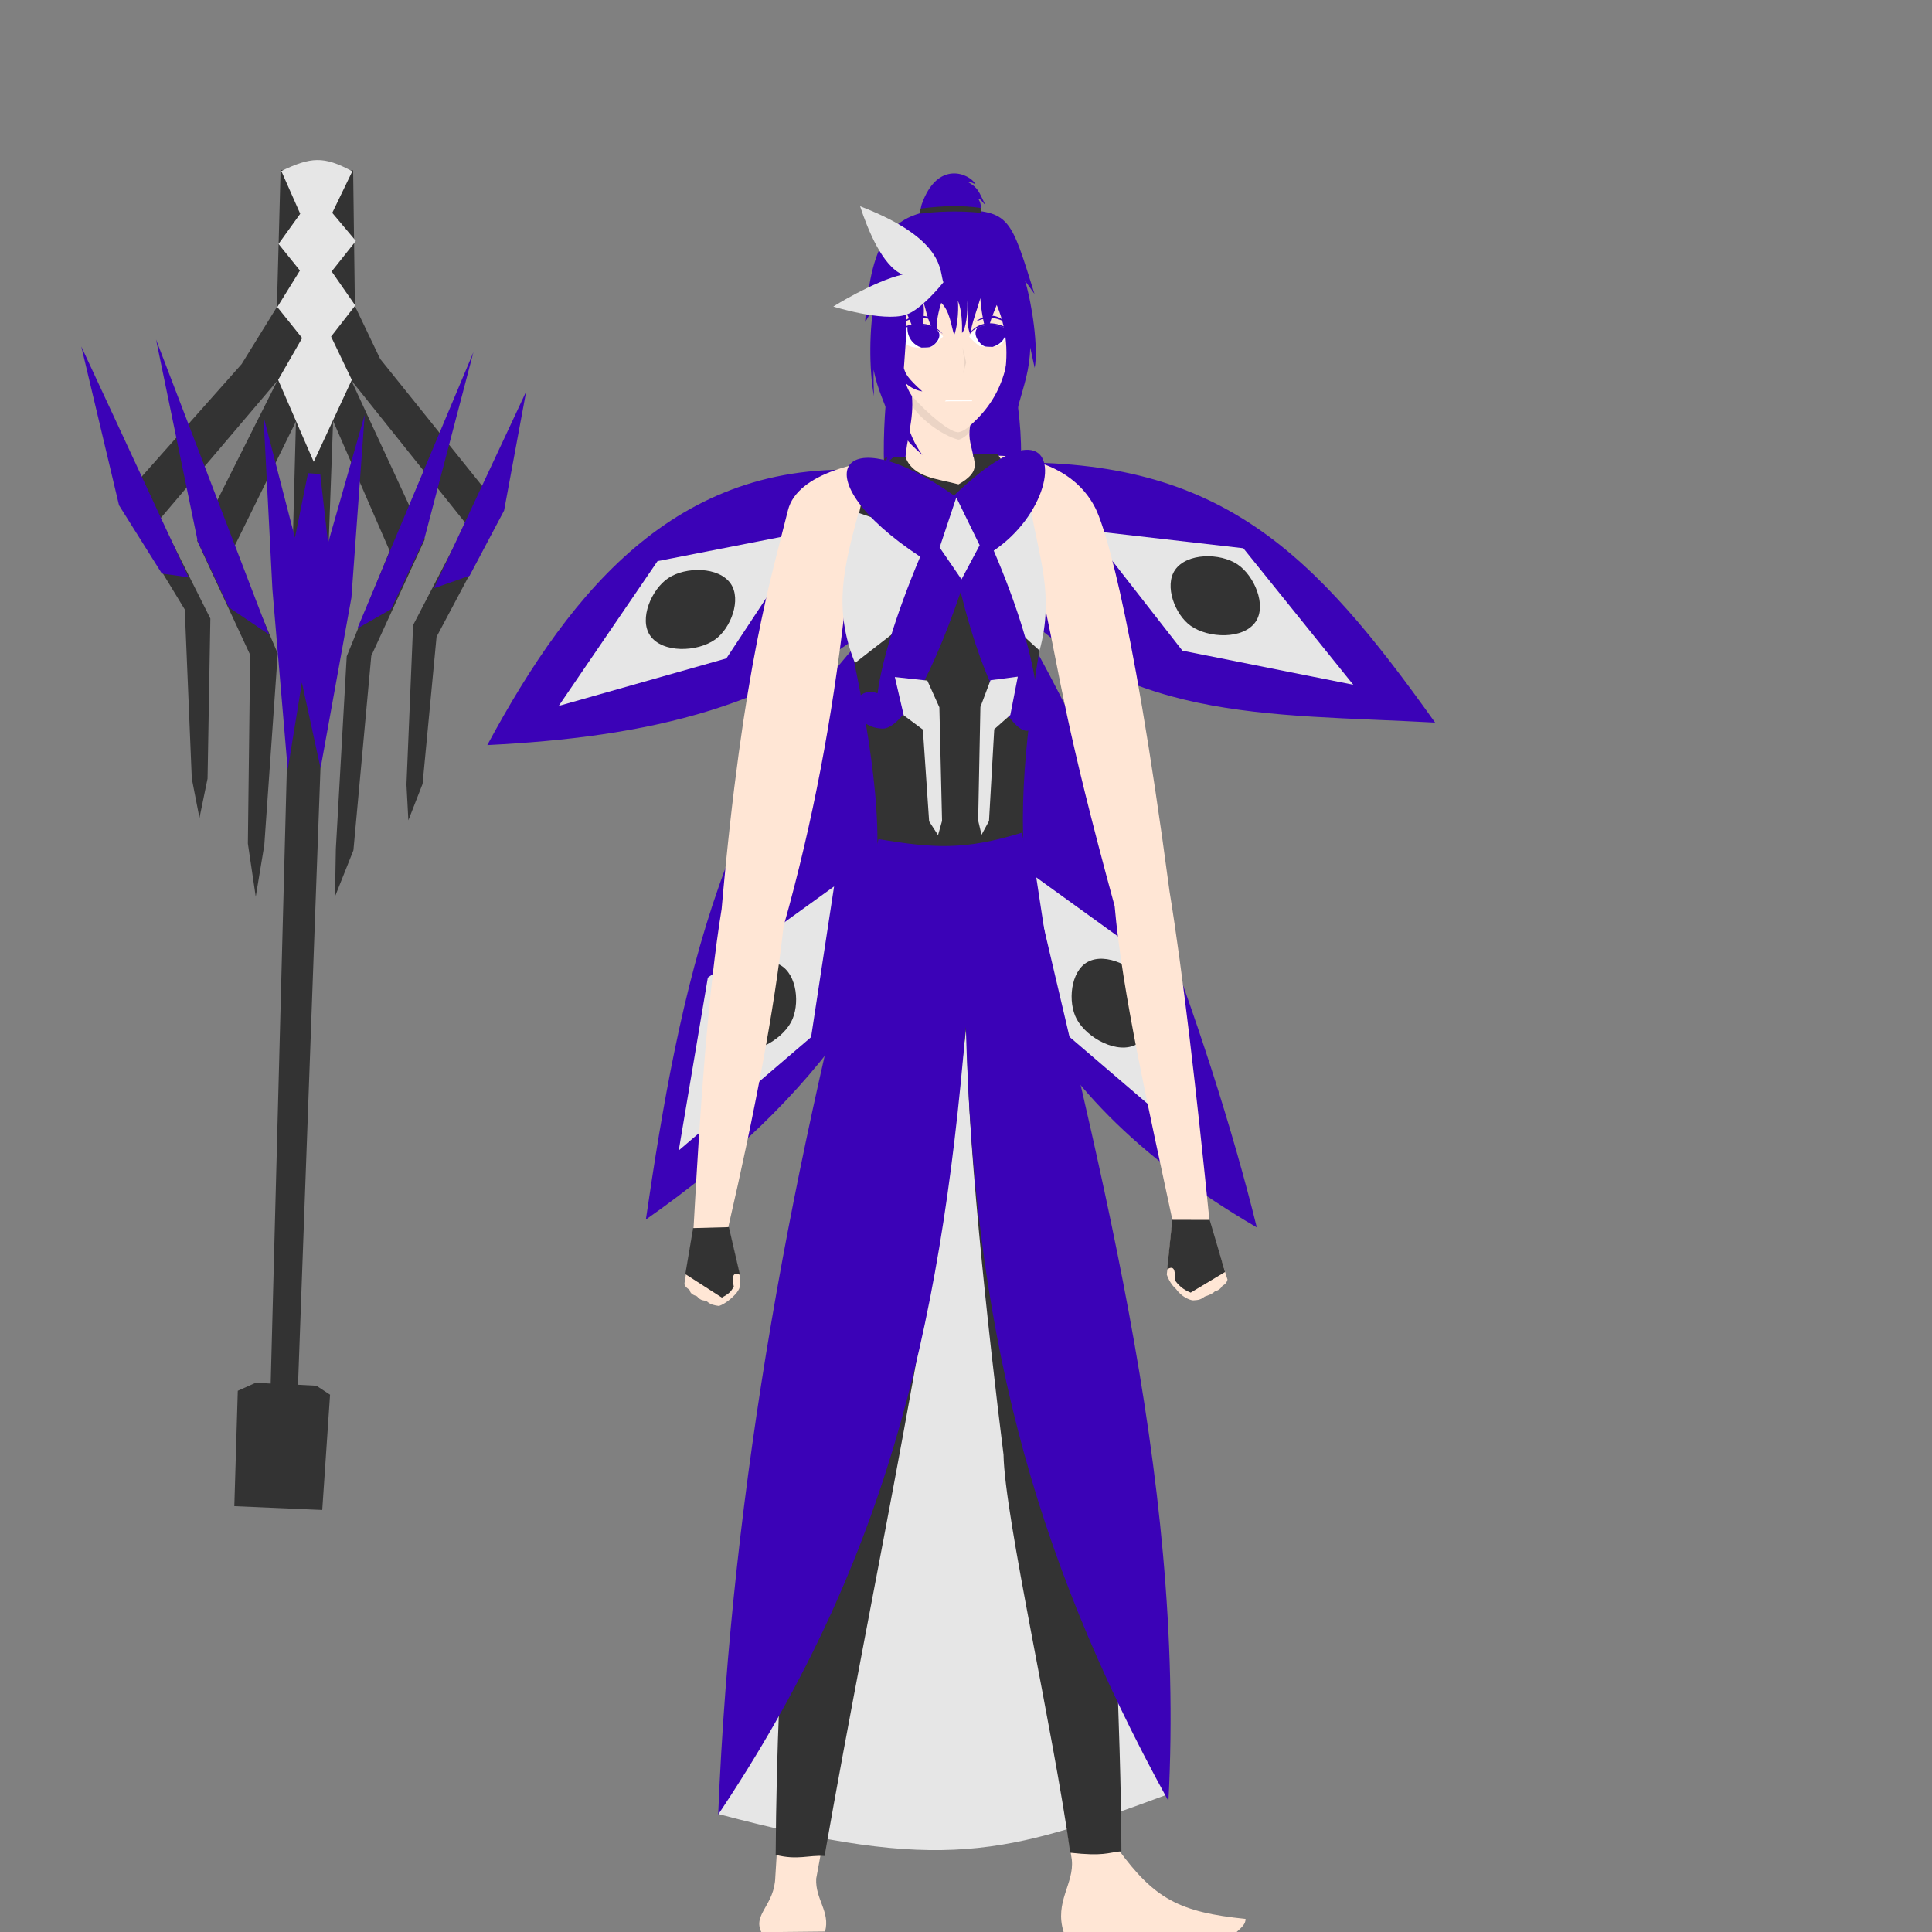 <?xml version="1.0" encoding="UTF-8" standalone="no"?>
<!-- Created with Inkscape (http://www.inkscape.org/) -->

<svg
   version="1.1"
   id="svg1"
   width="1512"
   height="1512"
   viewBox="0 0 1512 1512"
   sodipodi:docname="Ally2.svg"
   inkscape:version="1.3.2 (091e20e, 2023-11-25)"
   inkscape:export-filename="../../Utopia/Assets/Sprites/Tetra.png"
   inkscape:export-xdpi="96"
   inkscape:export-ydpi="96"
   xmlns:inkscape="http://www.inkscape.org/namespaces/inkscape"
   xmlns:sodipodi="http://sodipodi.sourceforge.net/DTD/sodipodi-0.dtd"
   xmlns="http://www.w3.org/2000/svg"
   xmlns:svg="http://www.w3.org/2000/svg">
  <rect x="0" y="0" width="1512" height="1512" fill="#808080" stroke="none"/>
  <defs
     id="defs1" />
  <sodipodi:namedview
     id="namedview1"
     pagecolor="#505050"
     bordercolor="#eeeeee"
     borderopacity="1"
     inkscape:showpageshadow="0"
     inkscape:pageopacity="0"
     inkscape:pagecheckerboard="0"
     inkscape:deskcolor="#505050"
     inkscape:zoom="0.47873825"
     inkscape:cx="583.82634"
     inkscape:cy="687.22314"
     inkscape:window-width="1512"
     inkscape:window-height="945"
     inkscape:window-x="0"
     inkscape:window-y="37"
     inkscape:window-maximized="0"
     inkscape:current-layer="layer1"
     showguides="false"
     showgrid="false" />
  <g
     inkscape:groupmode="layer"
     id="layer1"
     inkscape:label="Layer1"
     style="display:inline">
    <path
       style="display:inline;fill:#3b02b7;stroke-width:3.78"
       d="M 686.828,368.687 C 533.177,355.737 448.019,459.43 381.362,583.108 503.122,577.01 616.883,554.764 704.668,469.779 566.121,596.471 531.645,775.819 505.458,954.424 637.325,862.218 720.425,751.576 749.267,594.657 769.011,721.274 789.533,847.343 983.565,960.558 946.394,809.368 866.304,592.251 782.587,461.209 c 91.169,104.91 208.602,97.018 340.55,104.29 C 1028.174,432.259 955.761,358.703 787.207,362.068 l -39.711,54.505 z"
       id="path3"
       sodipodi:nodetypes="ccccccccccc" />
    <path
       style="display:inline;fill:#e6e6e6;stroke-width:3.78"
       d="M 634.199,415.705 514.586,439.136 437.261,552.448 568.46,515.281 Z"
       id="path4"
       sodipodi:nodetypes="ccccc" />
    <path
       style="display:inline;fill:#e6e6e6;stroke-width:3.78"
       d="m 851.945,415.149 121.09,13.901 86.042,106.844 -133.727,-26.679 z"
       id="path4-2"
       sodipodi:nodetypes="ccccc" />
    <path
       style="display:inline;fill:#e6e6e6;stroke-width:3.78"
       d="m 810.988,686.655 98.809,71.364 22.772,135.278 -103.579,-88.69 z"
       id="path4-2-7"
       sodipodi:nodetypes="ccccc" />
    <path
       style="display:inline;fill:#e6e6e6;stroke-width:3.78"
       d="m 652.767,693.725 -98.809,71.364 -22.772,135.278 103.579,-88.69 z"
       id="path4-2-7-3"
       sodipodi:nodetypes="ccccc" />
    <path
       style="display:inline;fill:#333333;fill-opacity:1;stroke-width:3.78"
       d="m 522.974,452.43 c -13.065,8.714 -23.075,31.979 -14.188,44.928 9.608,13.999 37.003,12.994 50.839,3.153 12.337,-8.775 20.828,-31.293 12.217,-43.745 -9.301,-13.451 -35.264,-13.409 -48.869,-4.335 z"
       id="path7"
       sodipodi:nodetypes="sssss" />
    <path
       style="display:inline;fill:#333333;fill-opacity:1;stroke-width:3.78"
       d="m 968.479,441.674 c 13.065,8.714 23.075,31.979 14.188,44.928 -9.608,13.999 -37.003,12.994 -50.839,3.153 -12.337,-8.775 -20.828,-31.293 -12.217,-43.745 9.301,-13.451 35.264,-13.409 48.869,-4.335 z"
       id="path7-6"
       sodipodi:nodetypes="sssss" />
    <path
       style="display:inline;fill:#333333;fill-opacity:1;stroke-width:3.78"
       d="m 896.791,770.663 c 7.857,13.598 6.533,38.89 -7.168,46.566 -14.813,8.299 -38.932,-4.73 -46.982,-19.68 -7.178,-13.33 -4.822,-37.28 8.412,-44.634 14.295,-7.943 37.556,3.588 45.738,17.747 z"
       id="path7-6-2"
       sodipodi:nodetypes="sssss" />
    <path
       style="display:inline;fill:#333333;fill-opacity:1;stroke-width:3.78"
       d="m 564.932,773.047 c -7.857,13.598 -6.533,38.89 7.168,46.566 14.813,8.299 38.932,-4.73 46.982,-19.68 7.178,-13.33 4.822,-37.28 -8.412,-44.634 -14.295,-7.943 -37.556,3.588 -45.738,17.747 z"
       id="path7-6-2-9"
       sodipodi:nodetypes="sssss" />
    <path
       style="display:inline;fill:#e6e6e6;fill-opacity:1;stroke-width:3.78"
       d="m 562.408,1419.733 c 174.985,46.327 224.618,31.585 351.286,-15.377 l -132.378,-751.1 -74.822,1.439 z"
       id="path18"
       sodipodi:nodetypes="ccccc" />
    <path
       id="path16"
       style="display:inline;fill:#3b02b7;fill-opacity:1;stroke-width:3.78"
       d="m 721.215,160.299 c -28.294,122.197 -46.089,210.268 -6.803,327.277 v -60.914 l 20.107,83.979 v -78.656 l 13.604,55.592 4.73,-59.732 7.098,41.99 c 76.84,-104.729 18.811,-194.419 7.558,-309.368 -0.186,-1.896 -1.077,-3.535 -2.003,-5.135 2.542,0.92 2.224,1.634 5.716,5.229 -5.29,-10.678 -5.375,-13.462 -14.189,-18.405 4.879,0.612 3.865,1.407 6.332,1.843 -4.447,-7.926 -29.722,-19.405 -42.15,16.3 z"
       sodipodi:nodetypes="cccccccccccccc"
       inkscape:transform-center-y="163.04603" />
    <path
       id="path1"
       style="display:inline;fill:#ffe6d5;fill-opacity:1;stroke-width:3.425"
       d="m 747.488,186.305 c -39.586,1.742 -46.032,10.774 -45.341,68.32 1.696,18.78 2.218,41.717 11.541,55.356 1.761,18.021 -4.611,35.912 -5.068,48.901 -33.545,0.352 -84.735,11.112 -91.981,40.524 -12.794,51.934 -35.108,121.362 -51.888,311.991 -10.573,64.971 -16.766,154.131 -21.939,248.923 l -7.06,43.462 c -0.61,2.496 1.835,4.201 3.934,5.742 0.624,3.457 3.726,4.146 5.786,4.977 3.345,4.206 5.966,2.699 7.86,4.079 3.078,2.568 5.312,2.848 9.364,3.496 4.887,-1.719 10.261,-6.156 13.658,-10.158 4.194,-5.347 2.675,-7.628 2.432,-14.371 l -8.785,-37.319 c 20.693,-89.763 35.978,-169.752 43.22,-235.206 23.407,-82.951 38.113,-164.156 47.498,-244.292 11.303,49.643 15.274,37.644 29.516,182.647 -26.078,164.375 -52.469,331.999 -64.237,496.375 l -19.224,309.001 c -0.562,22.53 -17.831,29.118 -10.953,43.396 l 49.885,-0.515 c 4.191,-15.512 -7.721,-25.109 -6.944,-41.363 l 55.246,-300.534 c 25.583,-129.761 51.678,-259.522 63.282,-389.283 2.481,119.788 18.315,247.621 34.896,375.903 l 46.629,299.121 c 1.946,18.851 -13.778,32.785 -6.425,56.503 l 135.335,0.111 c 4.414,-4.05 7.062,-6.282 7.062,-10.332 -51.544,-5.248 -71.187,-15.447 -99.754,-54.621 l -9.398,-285.073 c -10.557,-163.424 -36.253,-330.882 -66.859,-500.057 4.678,-154.175 12.998,-130.892 19.201,-186.006 11.947,55.057 15.626,91.386 54.37,233.18 5.804,67.006 26.469,157.885 45.186,245.636 l -4.394,42.723 c 2.206,6.353 5.547,9.688 7.296,11.333 4.226,5.905 10.313,8.585 13.314,8.798 2.934,-0.333 5.115,0.142 9.077,-2.962 3.321,-1.18 5.902,-2.012 7.982,-4.135 2.708,-0.63 4.707,-2.231 5.9,-4.325 2.105,-1.066 3.429,-2.634 3.946,-4.844 l -13.911,-44.226 c -10.479,-104.002 -20.957,-195.206 -31.436,-259.452 -31.06,-233.889 -52.97,-290.108 -58.143,-300.279 -19.733,-38.802 -69.244,-43.536 -95.437,-39.989 -1.109,-8.005 -4.406,-13.412 -2.444,-24.501 29.381,-25.836 31.667,-55.196 32.255,-93.276 -3.224,-23.921 -6.801,-53.183 -44.051,-53.379 z"
       sodipodi:nodetypes="ccccsccccccccccccccccccccccccccccccccccccccccscccc" />
    <path
       style="display:inline;fill:#333333;stroke-width:3.425"
       d="m 708.711,357.841 c 5.886,16.022 25.331,16.869 41.427,21.222 16.758,-9.433 12.483,-16.096 11.443,-23.708 3.294,-0.294 15.669,0.034 19.329,0.203 31.387,48.953 32.357,93.181 37.481,121.2 -10.455,66.716 -22.133,134.496 -16.336,202.236 36.068,143.361 61.385,425.3 64.058,450.678 2.859,54.469 11.416,229.296 11.517,319.112 -10.721,1.103 -13.878,4.073 -40.056,1.171 -13.02,-94.496 -51.462,-263.155 -52.21,-311.602 -10.64,-84.345 -31.101,-266.411 -28.405,-341.292 -23.265,213.305 -73.467,437.417 -111.64,655.449 -12.347,-0.859 -21.23,3.467 -38.272,-0.886 2.057,-328.802 50.604,-550.058 79.305,-780.792 3.189,-61.184 -17.272,-151.397 -26.39,-191.552 16.514,-118.918 18.917,-99.844 32.792,-120.986 2.676,-0.222 12.817,-0.311 15.957,-0.455 z"
       id="path6"
       inkscape:label="path6"
       sodipodi:nodetypes="ccccccccccccccccc" />
    <path
       style="display:inline;fill:#333333;fill-opacity:0.1;stroke-width:3.425"
       d="m 713.637,309.909 c 12.274,13.866 30.892,29.637 36.939,28.283 3.312,-0.747 7.184,-3.612 8.669,-5.165 -0.196,1.749 -0.481,3.276 -0.589,5.247 -1.194,2.027 -6.416,5.769 -8.613,5.862 -12.866,-3.403 -29.678,-16.158 -36.043,-26.291 0.092,-3.636 0.016,-5.417 -0.363,-7.935 z"
       id="path15"
       sodipodi:nodetypes="ccccccc" />
    <path
       style="display:inline;fill:#ffffff;stroke-width:1.905"
       d="m 739.639,314.144 c -0.406,0.063 0.443,-1.269 2.987,-1.206 13.861,-0.123 14.36,-0.044 17.624,-0.12 0.942,0.189 0.513,1.044 0.23,1.141 -11.224,0.154 -16.77,-0.058 -20.841,0.184 z"
       id="path14"
       sodipodi:nodetypes="cccccc" />
    <path
       style="display:inline;fill:#ffffff;stroke-width:4.143"
       d="m 738.105,263.392 c -5.065,-6.702 -8.227,-7.762 -15.821,-8.986 -7.093,0.494 -12.125,0.186 -18.405,2.97 3.192,5.413 0.436,14.075 14.39,14.698 8.757,-0.099 1.643,0.111 10.524,-0.441 3.576,-2.266 7.378,-6.361 9.312,-8.24 z"
       id="path8"
       sodipodi:nodetypes="cccccc" />
    <path
       style="display:inline;fill:#3b02b7;fill-opacity:1;stroke-width:4.232"
       d="m 733.146,258.127 c -4.852,-4.399 -16.648,-4.063 -22.949,-2.543 -0.513,8.249 4.311,14.313 11.017,16.479 1.55,-0.095 4.375,-0.01 5.918,-0.281 4.847,-0.999 11.485,-9.259 6.014,-13.654 z"
       id="path9"
       sodipodi:nodetypes="ccccc" />
    <path
       style="display:inline;fill:#3b02b7;fill-opacity:1;stroke-width:4.143"
       d="m 703.269,257.586 c 12.502,-3.309 24.268,-5.155 34.626,3.856 -10.417,-12.195 -25.816,-8.214 -34.626,-3.856 z"
       id="path10"
       sodipodi:nodetypes="ccc" />
    <path
       style="display:inline;fill:#3b02b7;fill-opacity:1;stroke-width:3.066"
       d="m 763.081,251.892 c 9.828,-4.319 16.857,-4.124 25.358,1.462 -8.26,-8.139 -15.753,-8.073 -25.358,-1.462 z"
       id="path10-8-6"
       sodipodi:nodetypes="ccc" />
    <path
       style="display:inline;fill:#3b02b7;fill-opacity:1;stroke-width:3.013"
       d="m 733.861,251.926 c -9.448,-4.462 -19.92,-4.22 -28.198,1.241 8.074,-8.016 18.993,-7.99 28.198,-1.241 z"
       id="path10-8-6-6"
       sodipodi:nodetypes="ccc" />
    <path
       style="display:inline;fill:#ffffff;stroke-width:3.942"
       d="m 758.446,263.476 c 4.586,-6.702 6.924,-8.148 13.8,-9.372 6.422,0.494 10.977,0.186 16.663,2.97 -2.89,5.413 0.014,13.715 -12.619,14.339 -7.928,-0.099 -1.487,0.111 -9.528,-0.441 -3.237,-2.266 -6.564,-5.616 -8.316,-7.495 z"
       id="path8-9"
       sodipodi:nodetypes="cccccc" />
    <path
       style="display:inline;fill:#3b02b7;fill-opacity:1;stroke-width:3.926"
       d="m 789.202,257.154 c -11.224,-3.309 -21.565,-4.908 -30.865,4.103 9.353,-12.195 22.955,-8.461 30.865,-4.103 z"
       id="path10-5"
       sodipodi:nodetypes="ccc" />
    <path
       style="display:inline;fill:#3b02b7;fill-opacity:1;stroke-width:4.137"
       d="m 765.401,256.292 c 9.236,-3.876 15.992,-1.223 22.013,0.297 0.491,8.249 -4.12,12.738 -10.528,14.903 -1.482,-0.095 -4.181,-0.01 -5.656,-0.281 -4.632,-0.999 -11.058,-10.524 -5.829,-14.919 z"
       id="path9-5"
       sodipodi:nodetypes="ccccc" />
    <path
       style="display:inline;fill:#333333;fill-opacity:0.1;stroke-width:6.519"
       d="m 753.269,272 1.616,11.297 -1.012,8.892 2.282,-8.617 z"
       id="path32"
       sodipodi:nodetypes="ccccc" />
    <path
       id="path2"
       style="fill:#3b02b7;fill-opacity:1;stroke-width:3.78"
       d="m 749.478,164.064 c -52.127,-1.477 -67.513,21.908 -72.474,87.894 3.57,-4.606 5.67,-11.444 7.443,-16.877 -4.219,22.061 -4.457,53.275 -0.478,74.944 -0.235,-6.902 -0.439,-13.806 -0.25,-20.711 5.931,31.832 24.724,44.203 7.621,75.043 10.239,-7.525 15.126,-13.81 15.037,-26.475 3.078,7.776 9.575,12.587 15.477,18.221 -12.938,-17.822 -15.583,-37.564 -14.998,-58.076 4.238,4.476 9.006,7.206 14.988,8.314 -12.164,-10.934 -13.176,-14.019 -14.469,-18.246 1.206,-17.366 2.1,-25.572 2.1,-43.082 4.285,8.79 6.719,17.049 9.539,26.205 1.676,-10.61 5.571,-24.833 3.319,-35.443 3.023,7.209 3.283,18.031 10.963,25.24 -1.124,-8.707 1.602,-18.554 3.319,-24.015 6.848,6.681 7.692,17.76 10.148,25.24 2.062,-5.154 3.691,-17.251 2.911,-26.872 3.05,7.209 3.416,18.031 3.211,25.24 3.116,-3.256 4.635,-15.959 4.133,-25.646 0.948,8.167 -0.808,21.304 2.396,26.462 0.758,-7.52 5.577,-19.84 7.805,-28.095 0.381,7.742 2.766,22.468 5.761,29.463 0.687,-9.648 4.387,-17.253 7.057,-24.124 19.265,44.811 -3.015,89.671 -12.27,105.862 6.846,-3.444 10.334,-7.93 14.285,-14.111 2.187,14.891 10.293,27.089 17.33,40.098 l -2.855,-12.65 c -9.13,-34.832 8.953,-51.027 9.733,-85.961 l 3.488,16.012 c 2.956,-15.65 -1.989,-49.935 -7.538,-68.181 l 7.396,10.272 c -18.814,-59.997 -19.131,-64.782 -60.126,-65.943 z"
       sodipodi:nodetypes="scccccccccccccccccccccccccccccccs" />
    <path
       style="fill:#3b02b7;fill-opacity:1;stroke-width:3.78"
       d="M 687.496,656.721 C 620.408,907.765 572.673,1160.217 562.047,1420.094 690.554,1228.197 735.701,1047.875 755.857,803.428 c 6.441,231.918 49.085,407.027 158.571,606.095 13.603,-259.342 -57.997,-507.525 -114.717,-757.833 -44.903,13.843 -68.911,12.154 -112.214,5.031 z"
       id="path17"
       sodipodi:nodetypes="cccccc" />
    <path
       id="path20"
       style="display:inline;fill:#e6e6e6;fill-opacity:1;stroke-width:3.78"
       d="m 806.582,397.322 -53.5,31.514 -81.232,-27.461 c -11.165,41.891 -20.121,74.396 -2.748,117.482 l 83.68,-65.005 60.777,55.274 c 11.843,-43.426 -0.761,-73.685 -6.977,-111.805 z"
       sodipodi:nodetypes="ccccccc" />
    <path
       id="path19"
       style="fill:#3b02b7;fill-opacity:1;stroke-width:3.78"
       d="m 804.93,352.025 c -11.381,-0.598 -30.502,9.024 -58.299,35.766 -89.647,-63.211 -121.024,-14.297 -26.475,47.879 -20.193,48.109 -30.393,84.12 -33.385,106.893 -3.109,-1.056 -6.341,-1.524 -9.297,-0.555 -3.871,1.27 -8.548,5.107 -8.1,9.156 1.203,10.868 8.265,18.531 21.103,19.043 12.07,0.481 33.367,-25.787 61.329,-106.84 40.676,162.959 97.357,134.585 25.895,-32.467 39.855,-26.78 52.268,-77.56 27.229,-78.875 z"
       sodipodi:nodetypes="scccsssccs" />
    <path
       style="fill:#e6e6e6;fill-opacity:1;stroke-width:3.78"
       d="m 748.416,389.293 -13.054,39.161 17.115,24.947 14.214,-26.688 z"
       id="path22"
       sodipodi:nodetypes="ccccc" />
    <path
       style="fill:#e6e6e6;stroke-width:3.78"
       d="m 707.275,559.825 -6.972,-29.978 25.447,2.789 9.412,20.915 2.091,88.889 -3.137,11.155 -6.972,-10.806 -4.88,-71.808 z"
       id="path5" />
    <path
       style="display:inline;fill:#e6e6e6;stroke-width:3.463"
       d="m 790.687,559.545 5.854,-29.978 -21.366,2.789 -7.902,20.915 -1.756,88.889 2.634,11.155 5.854,-10.806 4.097,-71.808 z"
       id="path5-0" />
    <path
       style="fill:#333333;fill-opacity:1;stroke-width:3.78"
       d="m 719.747,167.245 c 13.968,-1.715 29.202,-2.536 48.23,-0.68 l -0.555,-3.823 c -14.257,-2.163 -30.031,-1.797 -46.982,0.529 z"
       id="path11"
       sodipodi:nodetypes="ccccc" />
    <path
       style="fill:#333333;fill-opacity:1;stroke-width:3.78"
       d="m 536.345,997.128 6.075,-36.003 28.009,-0.765 8.682,37.36 c -7.071,-3.465 -5.692,4.609 -4.836,9.186 -2.134,3.702 -3.177,5.24 -9.334,8.593 z"
       id="path12"
       sodipodi:nodetypes="ccccccc" />
    <path
       style="display:inline;fill:#333333;fill-opacity:1;stroke-width:3.78"
       d="m 958.738,995.466 -12.029,-40.746 -29.263,-0.084 -4.005,38.791 c 6.571,-4.339 6.233,3.846 5.968,8.495 2.588,3.4 5.9,7.15 12.434,9.691 z"
       id="path12-8"
       sodipodi:nodetypes="ccccccc" />
    <path
       id="path24"
       style="fill:#e6e6e6;fill-opacity:1;stroke-width:3.78"
       d="m 673.12,161.412 c 6.023,18.397 17.631,46.965 33.225,53.432 -23.104,5.463 -54.201,25.066 -54.201,25.066 0,0 38.452,12.087 56.605,6.506 12.434,-3.822 29.568,-25.465 29.568,-25.465 -3.35,-8.206 2.383,-33.512 -65.197,-59.539 z"
       sodipodi:nodetypes="cccscc" />
    <path
       style="fill:#333333;fill-opacity:1;stroke-width:3.78"
       d="m 231.617,329.83 -19.777,752.962 -11.622,-0.661 -14.123,6.325 -2.719,90.278 68.815,2.984 6.114,-90.212 -10.67,-7.005 -14.396,-0.774 27.456,-754.318 44.271,101.718 -33.625,82.534 -8.507,150.668 -0.663,37.326 14.419,-36.199 13.978,-152.19 41.909,-91.308 -57.644,-124.459 89.741,112.231 -41.267,79.477 -5.208,124.819 1.496,27.949 11.129,-28.494 10.924,-115.102 51.966,-97.818 -96.072,-119.654 -19.788,-41.373 -1.38,-106.18 -56.77,-0.35 -2.892,107.252 -27.63,44.719 -95.695,107.757 51.215,84.261 5.498,132.315 6.001,30.786 6.333,-30.754 2.197,-125.272 -39.219,-78.21 91.666,-107.904 -62.825,125.117 41.513,89.396 -1.775,147.726 6.157,41.593 6.689,-40.278 10.53,-150.045 -34.918,-81.791 z"
       id="path25"
       sodipodi:nodetypes="ccccccccccccccccccccccccccccccccccccccccccccccc" />
    <path
       style="fill:#e6e6e6;fill-opacity:1;stroke-width:3.78"
       d="m 220.148,133.827 14.808,33.463 -16.978,23.625 16.746,20.8 -17.705,28.575 19.436,24.287 -18.788,32.724 27.858,64.138 29.801,-64.138 -16.214,-33.879 18.928,-24.341 -18.48,-26.649 18.939,-23.858 -18.482,-21.992 15.709,-32.5 c -22.514,-12.178 -32.31,-11.234 -55.578,-0.255 z"
       id="path26"
       sodipodi:nodetypes="cccccccccccccccc" />
    <path
       style="fill:#3b02b7;fill-opacity:1;stroke-width:3.78"
       d="m 230.809,420.838 -24.578,-94.897 6.957,135.233 11.986,141.207 11.097,-68.212 14.618,67.024 24.131,-133.471 10.407,-143.145 -28.674,100.359 -6.144,-53.934 -9.558,-0.683 z"
       id="path28"
       sodipodi:nodetypes="cccccccccccc" />
    <path
       style="fill:#3b02b7;fill-opacity:1;stroke-width:3.78"
       d="M 147.519,451.782 63.623,271.158 93.147,395.426 126.679,448.851 Z"
       id="path29"
       sodipodi:nodetypes="ccccc" />
    <path
       style="fill:#3b02b7;fill-opacity:1;stroke-width:3.78"
       d="M 210.581,496.568 179.199,475.39 154.751,423.708 122.106,265.705 Z"
       id="path30"
       sodipodi:nodetypes="ccccc" />
    <path
       style="fill:#3b02b7;fill-opacity:1;stroke-width:3.78"
       d="m 279.666,491.85 90.829,-216.189 -38.283,145.627 -26.273,55.548 z"
       id="path31" />
    <path
       style="fill:#3b02b7;fill-opacity:1;stroke-width:3.78"
       d="m 339.718,460.323 27.774,-9.759 27.024,-51.045 17.265,-93.081 z"
       id="path33"
       sodipodi:nodetypes="ccccc" />
  </g>
</svg>
